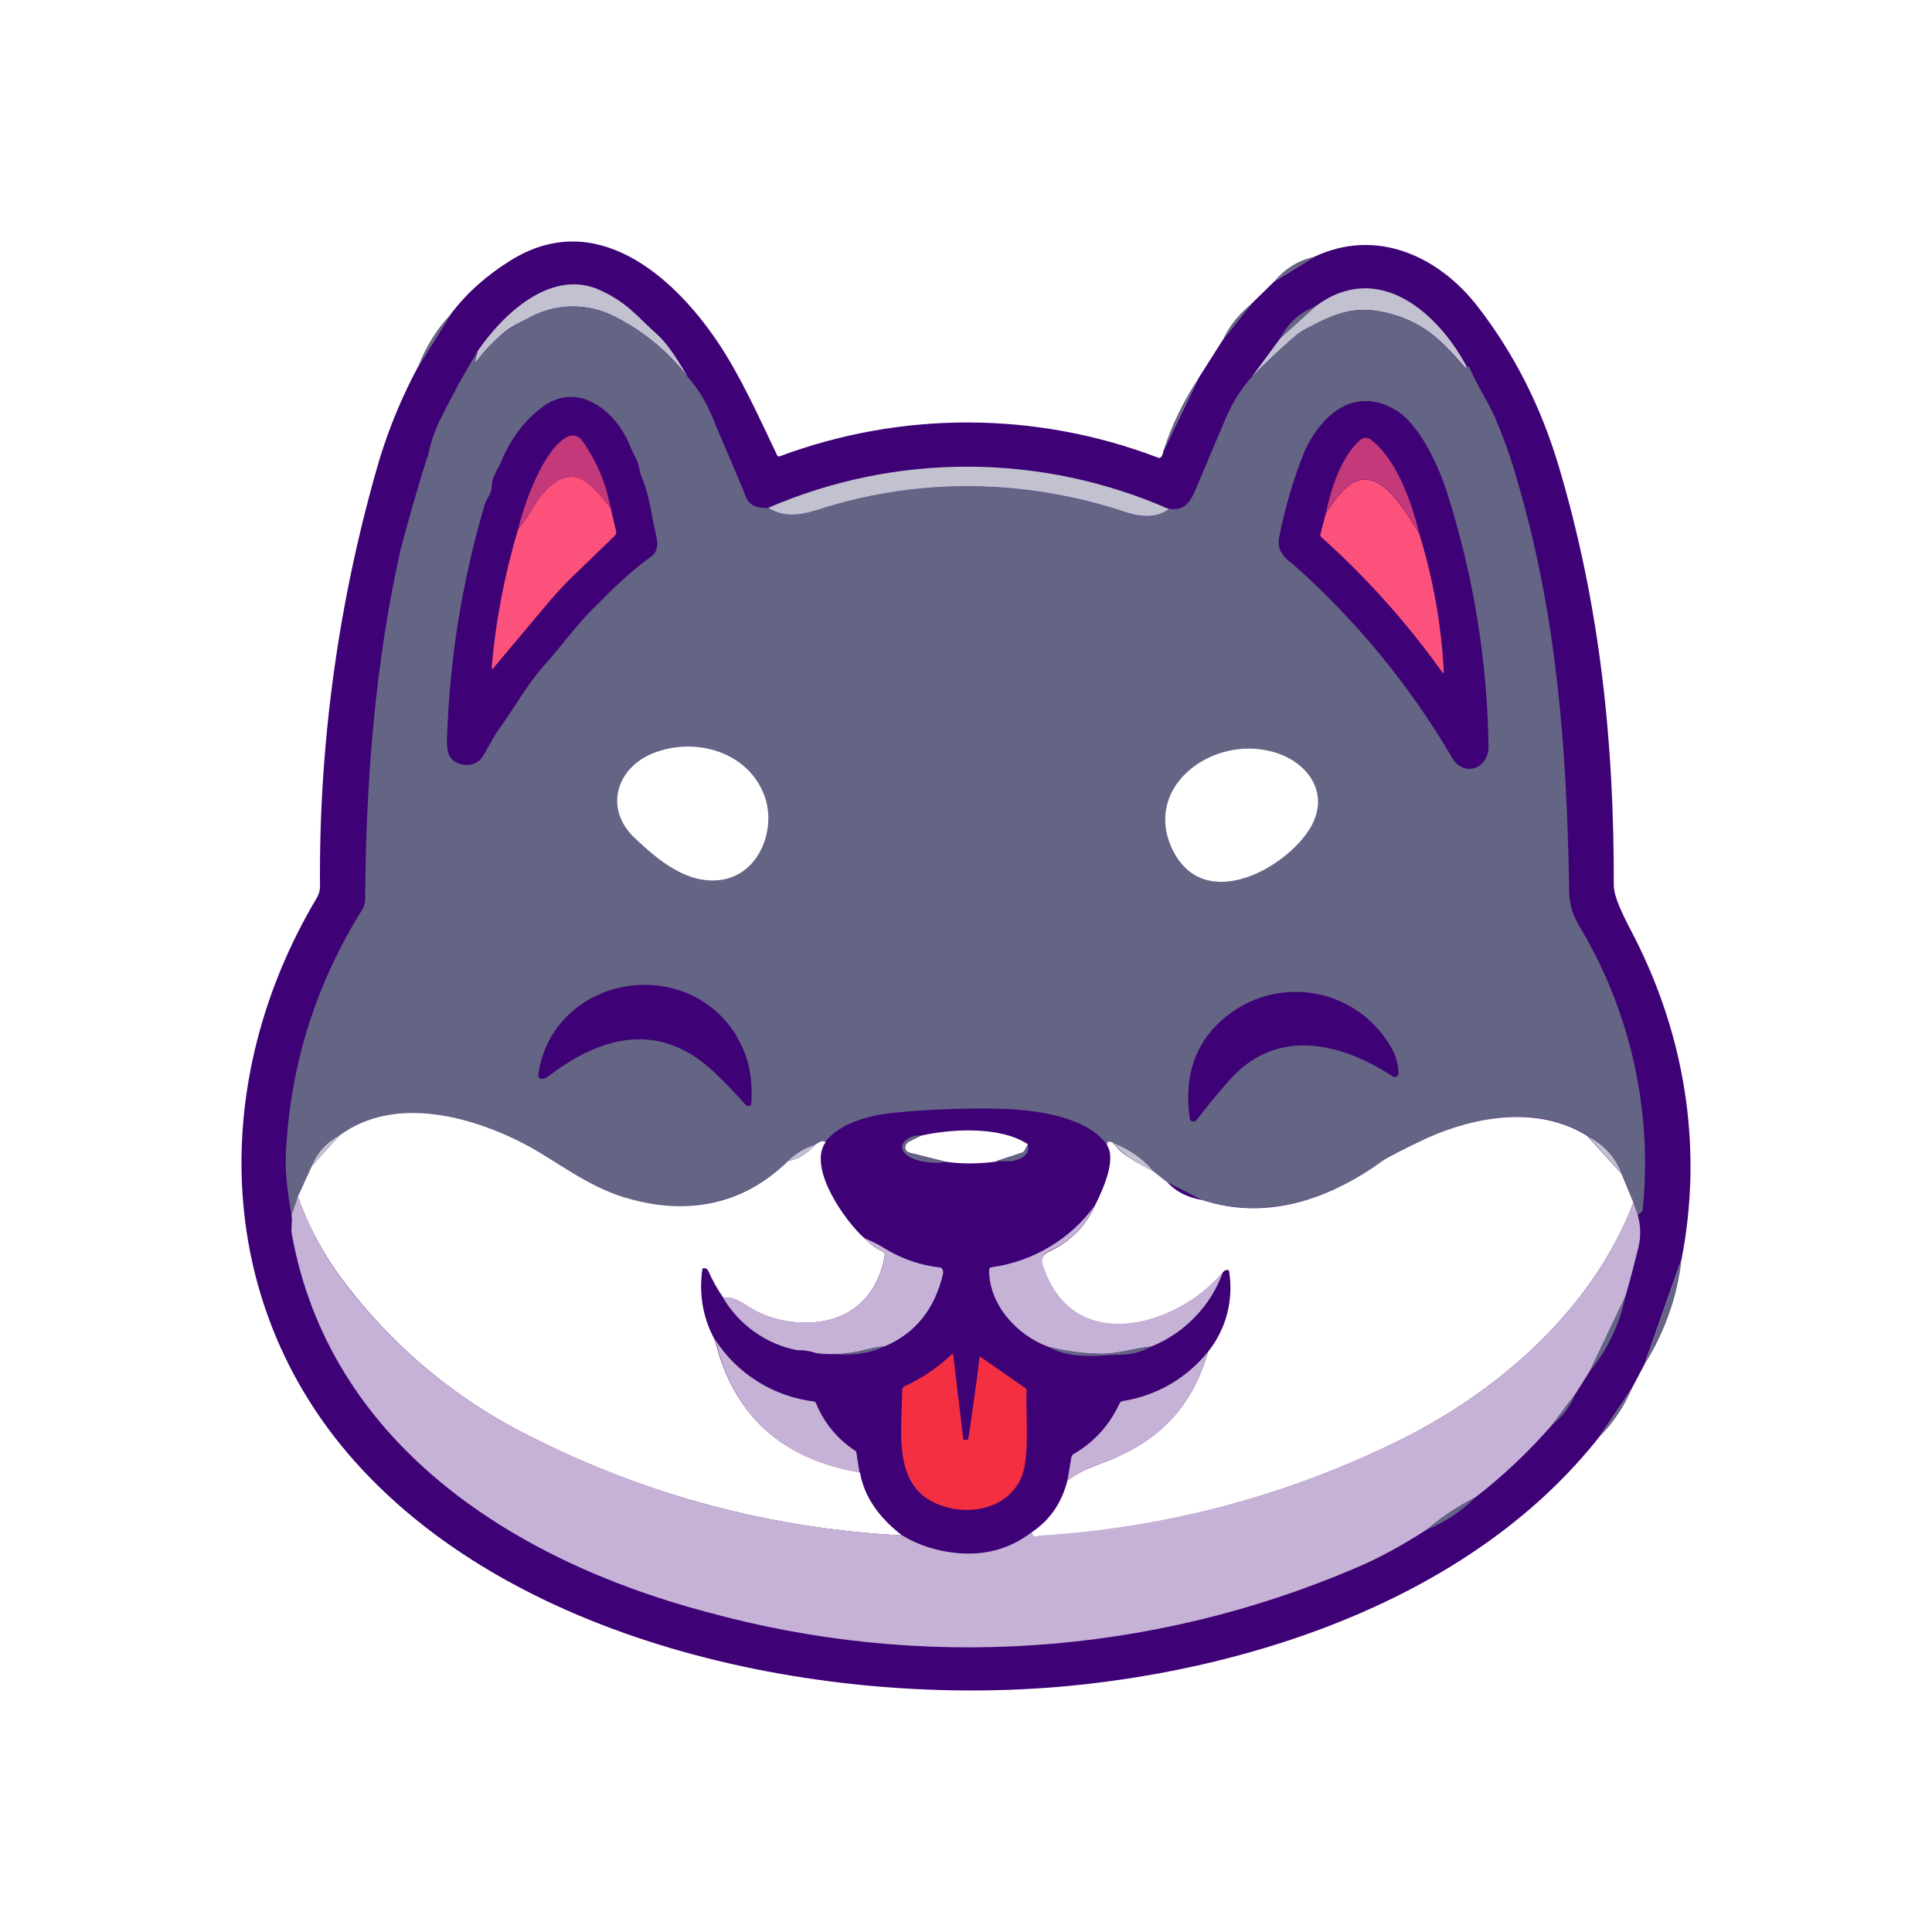 <svg width="24" height="24" viewBox="0 0 24 24" fill="none" xmlns="http://www.w3.org/2000/svg">
<rect x="0" y="0" width="24" height="24" fill="#333333" stroke="none"/>
<g clip-path="url(#clip0_328_47011)">
<path d="M24 0H0V24H24V0Z" fill="white"/>
<path d="M14.451 5.605L14.891 4.694L15.193 4.218L15.542 3.778L15.828 3.498L16.325 3.191C17.098 2.825 17.871 3.18 18.358 3.81C18.808 4.392 19.142 5.049 19.364 5.795C19.878 7.521 20.052 9.236 20.047 10.994C20.047 11.206 20.28 11.576 20.375 11.788C20.957 13 21.143 14.329 20.889 15.642L20.428 16.949L20.269 17.251L19.867 17.849C18.332 19.797 15.674 20.718 13.25 20.946C10.275 21.221 6.463 20.459 4.409 18.156C2.63 16.16 2.609 13.381 3.933 11.158C3.963 11.109 3.978 11.051 3.975 10.994C3.962 9.202 4.212 7.419 4.716 5.7C4.838 5.303 4.997 4.922 5.193 4.556L5.605 3.895C5.807 3.63 6.055 3.413 6.347 3.233C7.395 2.582 8.353 3.418 8.909 4.239C9.195 4.662 9.422 5.17 9.65 5.647C9.655 5.668 9.671 5.673 9.687 5.668C11.202 5.103 12.871 5.108 14.383 5.684C14.404 5.695 14.42 5.684 14.43 5.668C14.442 5.649 14.45 5.627 14.451 5.605Z" fill="#3E0176"/>
<path d="M15.828 3.498L16.325 3.191C16.129 3.234 15.965 3.334 15.828 3.498Z" fill="#646484"/>
<path d="M8.544 4.684C8.302 4.368 7.99 4.111 7.634 3.932C7.468 3.847 7.283 3.804 7.096 3.807C6.91 3.811 6.727 3.861 6.564 3.953L6.427 4.022C6.236 4.118 6.067 4.308 5.934 4.472C5.908 4.504 5.897 4.499 5.908 4.462L5.934 4.361C6.252 3.895 6.834 3.355 7.417 3.588C7.787 3.747 7.909 3.927 8.158 4.149C8.269 4.245 8.396 4.425 8.544 4.684ZM18.216 4.546V4.562C18.211 4.573 18.2 4.573 18.195 4.562C17.904 4.223 17.681 3.996 17.221 3.885C16.819 3.789 16.57 3.901 16.226 4.086C16.173 4.112 16.12 4.144 16.077 4.186C15.903 4.335 15.728 4.504 15.548 4.684L15.908 4.197L16.342 3.805C17.12 3.223 17.861 3.885 18.216 4.546Z" fill="#C1C1CF"/>
<path d="M15.547 3.778L15.193 4.218C15.272 4.043 15.394 3.9 15.542 3.778H15.547ZM15.908 4.197L16.342 3.805C16.14 3.884 15.998 4.017 15.908 4.197Z" fill="#646484"/>
<path d="M8.544 4.685C8.666 4.822 8.766 4.981 8.846 5.172C8.989 5.526 9.131 5.833 9.269 6.177C9.306 6.273 9.396 6.315 9.544 6.31C9.82 6.49 10.105 6.342 10.376 6.262C11.572 5.929 12.837 5.976 14.012 6.373C14.198 6.437 14.372 6.432 14.521 6.32C14.685 6.347 14.769 6.267 14.833 6.124L15.214 5.225C15.299 5.018 15.41 4.838 15.547 4.685C15.727 4.505 15.902 4.335 16.077 4.187C16.119 4.145 16.172 4.113 16.225 4.081C16.569 3.901 16.818 3.79 17.22 3.885C17.681 3.996 17.903 4.224 18.195 4.568C18.2 4.573 18.205 4.573 18.21 4.563V4.547C18.237 4.547 18.253 4.558 18.263 4.584C18.353 4.79 18.486 4.997 18.565 5.172C18.682 5.44 18.779 5.716 18.856 5.997C19.343 7.654 19.465 9.333 19.492 11.027C19.492 11.339 19.581 11.429 19.725 11.688C20.285 12.705 20.523 13.868 20.407 15.023C20.407 15.032 20.404 15.04 20.399 15.048C20.395 15.055 20.388 15.062 20.381 15.066L20.344 15.092L20.291 14.939L20.143 14.579C20.058 14.367 19.915 14.208 19.714 14.102C19.105 13.732 18.353 13.859 17.734 14.134C17.443 14.266 17.258 14.356 17.183 14.415C16.527 14.891 15.743 15.166 14.934 14.907L14.499 14.685L14.325 14.547C14.18 14.375 13.989 14.248 13.774 14.182C13.758 14.182 13.753 14.192 13.748 14.203L13.753 14.224C13.509 13.869 12.853 13.785 12.44 13.774C12.001 13.763 11.556 13.779 11.117 13.822C10.831 13.848 10.428 13.943 10.248 14.192C10.238 14.16 10.196 14.171 10.121 14.224C10 14.256 9.894 14.319 9.793 14.42C9.53 14.683 9.198 14.864 8.835 14.944C8.472 15.024 8.093 14.998 7.744 14.87C7.3 14.732 6.924 14.436 6.58 14.245C5.897 13.875 4.912 13.589 4.213 14.108C4.055 14.187 3.949 14.314 3.875 14.483L3.7 14.865L3.621 15.098C3.578 14.843 3.536 14.568 3.552 14.319C3.605 13.229 3.922 12.223 4.505 11.291C4.529 11.246 4.54 11.194 4.536 11.143C4.547 9.698 4.658 8.242 4.976 6.829C5.076 6.447 5.185 6.067 5.304 5.69L5.315 5.669C5.346 5.51 5.399 5.352 5.473 5.203C5.616 4.912 5.77 4.632 5.934 4.362L5.908 4.462C5.897 4.499 5.908 4.505 5.929 4.473C6.094 4.25 6.312 4.071 6.564 3.954C6.726 3.862 6.909 3.812 7.096 3.808C7.283 3.804 7.467 3.847 7.633 3.933C7.956 4.086 8.263 4.335 8.544 4.685ZM5.193 4.558L5.606 3.896C5.426 4.086 5.288 4.309 5.193 4.558Z" fill="#646484"/>
<path d="M14.451 5.605L14.89 4.694C14.7 4.985 14.552 5.287 14.451 5.605Z" fill="#646484"/>
<path d="M7.348 7.58C7.157 7.77 6.972 8.03 6.771 8.252C6.543 8.506 6.379 8.813 6.178 9.088C6.104 9.194 6.046 9.332 5.982 9.417C5.887 9.544 5.67 9.523 5.59 9.401C5.564 9.358 5.548 9.284 5.553 9.178C5.585 8.194 5.739 7.225 6.019 6.277C6.04 6.198 6.109 6.129 6.109 6.044C6.109 5.928 6.178 5.838 6.215 5.759C6.342 5.446 6.522 5.213 6.755 5.044C7.2 4.726 7.681 5.134 7.835 5.563L7.898 5.69C7.941 5.769 7.941 5.859 7.978 5.944C8.068 6.156 8.1 6.436 8.153 6.664C8.184 6.78 8.158 6.865 8.084 6.918C7.83 7.098 7.623 7.304 7.348 7.58ZM16.024 6.981C15.934 6.907 15.866 6.817 15.887 6.69C15.958 6.321 16.064 5.959 16.204 5.61C16.395 5.187 16.797 4.79 17.316 5.081C17.639 5.256 17.883 5.817 17.988 6.156C18.306 7.172 18.476 8.21 18.491 9.274C18.491 9.549 18.19 9.66 18.041 9.417C17.506 8.502 16.827 7.68 16.03 6.981H16.024Z" fill="#3E0176"/>
<path d="M7.585 6.308C7.384 6.07 7.162 5.742 6.828 6.044C6.622 6.234 6.595 6.409 6.437 6.573C6.505 6.271 6.754 5.567 7.051 5.424C7.081 5.41 7.116 5.406 7.149 5.415C7.182 5.424 7.211 5.444 7.231 5.472C7.411 5.726 7.527 6.001 7.585 6.308ZM17.633 6.637C17.464 6.351 17.135 5.753 16.77 6.023C16.675 6.097 16.574 6.208 16.474 6.361C16.532 6.07 16.669 5.657 16.902 5.461C16.92 5.447 16.943 5.439 16.966 5.439C16.989 5.439 17.012 5.447 17.029 5.461C17.352 5.705 17.543 6.256 17.633 6.637Z" fill="#C33979"/>
<path d="M14.521 6.324C14.373 6.43 14.203 6.43 14.013 6.372C12.837 5.975 11.577 5.927 10.376 6.266C10.106 6.34 9.82 6.488 9.544 6.308C10.33 5.968 11.178 5.794 12.034 5.797C12.89 5.8 13.737 5.979 14.521 6.324Z" fill="#C1C1CF"/>
<path d="M7.585 6.31L7.654 6.601C7.656 6.61 7.656 6.62 7.653 6.63C7.65 6.639 7.645 6.647 7.638 6.654L7.108 7.167C7.003 7.268 6.907 7.374 6.812 7.485L6.124 8.305C6.113 8.316 6.108 8.311 6.108 8.3C6.156 7.718 6.267 7.141 6.436 6.574C6.595 6.41 6.621 6.236 6.828 6.045C7.167 5.743 7.384 6.071 7.585 6.31ZM17.633 6.638C17.802 7.188 17.903 7.75 17.934 8.321C17.94 8.369 17.929 8.374 17.903 8.332C17.466 7.723 16.964 7.163 16.404 6.664C16.401 6.654 16.401 6.643 16.404 6.633L16.473 6.368C16.579 6.209 16.674 6.098 16.77 6.024C17.135 5.759 17.458 6.352 17.633 6.638Z" fill="#FC517B"/>
<path d="M7.887 10.412C7.49 10.041 7.659 9.506 8.167 9.337C8.681 9.162 9.295 9.358 9.491 9.872C9.65 10.274 9.448 10.856 8.961 10.93C8.543 10.989 8.188 10.697 7.887 10.412ZM16.277 10.284C15.986 10.777 14.965 11.359 14.568 10.56C14.197 9.803 15.002 9.173 15.732 9.321C16.209 9.411 16.547 9.829 16.277 10.284Z" fill="white"/>
<path d="M9.142 12.863C9.306 13.122 9.354 13.408 9.332 13.71C9.332 13.736 9.311 13.747 9.279 13.736L9.264 13.726C9.143 13.588 9.015 13.455 8.882 13.329C8.21 12.683 7.48 12.852 6.797 13.382C6.77 13.397 6.744 13.408 6.717 13.397C6.712 13.397 6.708 13.395 6.703 13.393C6.699 13.39 6.695 13.387 6.692 13.383C6.69 13.379 6.687 13.374 6.686 13.37C6.685 13.365 6.685 13.36 6.686 13.355C6.855 12.137 8.496 11.82 9.147 12.863H9.142ZM17.262 12.979C17.331 13.085 17.369 13.201 17.374 13.334L17.369 13.355L17.353 13.371C17.345 13.376 17.336 13.379 17.326 13.379C17.317 13.379 17.307 13.376 17.3 13.371C16.654 12.947 15.849 12.757 15.267 13.424C15.123 13.586 14.985 13.754 14.854 13.927H14.838C14.832 13.93 14.826 13.931 14.819 13.931C14.813 13.931 14.807 13.93 14.801 13.927C14.796 13.924 14.791 13.92 14.787 13.916C14.784 13.911 14.781 13.906 14.78 13.9C14.7 13.339 14.864 12.9 15.277 12.593C15.43 12.479 15.605 12.398 15.79 12.356C15.976 12.313 16.169 12.31 16.356 12.347C16.542 12.383 16.72 12.458 16.876 12.567C17.032 12.676 17.164 12.816 17.262 12.979Z" fill="#3E0176"/>
<path d="M9.793 14.42C9.92 14.399 10.026 14.33 10.121 14.224C10.195 14.171 10.238 14.161 10.254 14.192C10.031 14.51 10.502 15.177 10.741 15.384C10.804 15.452 10.873 15.505 10.952 15.542C10.968 15.542 10.979 15.558 10.984 15.569C10.989 15.579 10.995 15.595 10.989 15.606C10.883 16.209 10.423 16.49 9.835 16.421C9.623 16.395 9.438 16.326 9.279 16.22C9.152 16.135 9.052 16.104 8.988 16.125C8.914 16.019 8.851 15.908 8.798 15.786C8.794 15.777 8.787 15.769 8.779 15.763C8.77 15.757 8.76 15.754 8.75 15.754C8.747 15.753 8.744 15.753 8.741 15.754C8.739 15.754 8.736 15.755 8.733 15.756C8.731 15.758 8.729 15.76 8.727 15.762C8.725 15.764 8.724 15.767 8.724 15.77C8.681 16.088 8.734 16.379 8.882 16.649C9.11 17.575 9.708 18.126 10.682 18.29C10.735 18.586 10.91 18.846 11.206 19.073C9.594 18.993 8.018 18.573 6.58 17.84C5.617 17.361 4.788 16.651 4.166 15.775C3.971 15.493 3.815 15.187 3.7 14.865L3.874 14.484L4.213 14.108C4.912 13.589 5.897 13.875 6.58 14.245C6.924 14.436 7.3 14.732 7.744 14.87C8.501 15.108 9.221 14.981 9.793 14.42ZM19.714 14.108L20.142 14.579L20.291 14.939C19.798 16.225 18.687 17.231 17.448 17.861C16.027 18.574 14.476 18.99 12.89 19.084C12.837 19.095 12.816 19.079 12.821 19.031C13.049 18.878 13.192 18.66 13.26 18.39C13.356 18.316 13.472 18.258 13.61 18.205C14.335 17.951 14.79 17.543 15.007 16.792C15.119 16.652 15.2 16.49 15.245 16.316C15.289 16.143 15.297 15.962 15.267 15.786C15.265 15.783 15.263 15.78 15.26 15.779C15.257 15.777 15.254 15.776 15.251 15.775H15.24C15.222 15.779 15.205 15.788 15.193 15.802C14.621 16.49 13.313 16.861 12.948 15.712C12.938 15.68 12.94 15.646 12.953 15.616C12.969 15.59 12.99 15.564 13.022 15.553C13.292 15.426 13.488 15.235 13.604 14.971C13.7 14.78 13.869 14.409 13.753 14.229V14.203C13.753 14.192 13.758 14.182 13.774 14.182C13.795 14.182 13.811 14.187 13.827 14.198C13.933 14.346 14.15 14.462 14.324 14.547L14.499 14.685C14.605 14.801 14.748 14.875 14.933 14.907C15.743 15.172 16.527 14.891 17.183 14.415C17.262 14.362 17.448 14.267 17.734 14.134C18.353 13.859 19.11 13.737 19.714 14.108ZM12.768 14.219L12.731 14.288C12.722 14.305 12.707 14.318 12.689 14.325L12.371 14.431C12.159 14.457 11.953 14.462 11.746 14.431L11.296 14.319C11.282 14.316 11.269 14.309 11.259 14.298C11.25 14.287 11.245 14.274 11.244 14.259C11.243 14.245 11.247 14.231 11.254 14.219C11.259 14.206 11.269 14.195 11.28 14.187L11.439 14.108C11.81 14.023 12.424 13.986 12.768 14.214V14.219Z" fill="white"/>
<path d="M3.875 14.483L4.213 14.107C4.06 14.187 3.943 14.314 3.875 14.483Z" fill="#C1C1CF"/>
<path d="M11.434 14.107L11.281 14.187C11.269 14.194 11.26 14.205 11.254 14.218C11.247 14.231 11.243 14.245 11.244 14.259C11.245 14.273 11.251 14.287 11.26 14.298L11.297 14.319L11.747 14.435C11.609 14.462 11.286 14.435 11.217 14.293C11.159 14.181 11.334 14.091 11.434 14.107Z" fill="#646484"/>
<path d="M19.714 14.107C19.915 14.213 20.063 14.366 20.143 14.578L19.714 14.102V14.107ZM13.822 14.197C14.018 14.271 14.187 14.382 14.325 14.546C14.134 14.467 13.963 14.348 13.822 14.197Z" fill="#C1C1CF"/>
<path d="M12.768 14.219C12.795 14.325 12.726 14.393 12.567 14.425H12.366L12.689 14.319C12.706 14.314 12.721 14.303 12.731 14.287L12.768 14.219Z" fill="#646484"/>
<path d="M9.793 14.419C9.92 14.398 10.026 14.329 10.121 14.224C10.005 14.255 9.894 14.319 9.793 14.419Z" fill="#C1C1CF"/>
<path d="M3.7 14.858C3.827 15.213 3.986 15.52 4.166 15.779C4.789 16.654 5.618 17.361 6.58 17.839C8.018 18.571 9.595 18.992 11.207 19.072C11.413 19.199 11.651 19.273 11.916 19.295C12.26 19.321 12.562 19.231 12.821 19.03C12.816 19.078 12.837 19.093 12.89 19.083L12.964 19.072C14.525 18.972 16.05 18.56 17.448 17.86C18.692 17.225 19.799 16.224 20.291 14.938L20.344 15.091C20.381 15.224 20.386 15.356 20.354 15.493C20.301 15.705 20.248 15.912 20.19 16.108L19.751 17.029L19.571 17.315L19.28 17.701C18.989 18.035 18.671 18.336 18.327 18.601C18.11 18.712 17.909 18.845 17.729 18.998C17.416 19.199 17.125 19.358 16.85 19.474C14.294 20.57 11.441 20.762 8.761 20.02C6.336 19.374 4.092 17.907 3.626 15.335C3.61 15.255 3.636 15.176 3.621 15.097L3.7 14.864V14.858Z" fill="#C5B2D6"/>
<path d="M13.605 14.964C13.488 15.229 13.293 15.424 13.023 15.546C12.992 15.56 12.968 15.584 12.954 15.615C12.942 15.646 12.942 15.68 12.954 15.71C13.314 16.854 14.621 16.483 15.193 15.8C15.118 16.009 15.001 16.199 14.847 16.358C14.694 16.518 14.509 16.643 14.304 16.727C14.081 16.748 13.88 16.822 13.674 16.817C13.462 16.817 13.25 16.785 13.028 16.732C12.641 16.594 12.287 16.213 12.287 15.779C12.287 15.758 12.297 15.747 12.318 15.742C12.574 15.707 12.82 15.62 13.041 15.487C13.262 15.355 13.454 15.178 13.605 14.969V14.964ZM10.741 15.382C10.831 15.419 10.916 15.461 11 15.514C11.21 15.642 11.445 15.721 11.689 15.747C11.695 15.752 11.702 15.758 11.706 15.766C11.711 15.773 11.714 15.781 11.715 15.79V15.822C11.614 16.256 11.376 16.563 10.984 16.727C10.916 16.727 10.826 16.748 10.709 16.78C10.525 16.82 10.335 16.831 10.148 16.811C10.069 16.785 9.989 16.769 9.91 16.774C9.718 16.738 9.536 16.661 9.377 16.548C9.217 16.436 9.083 16.291 8.983 16.123C9.052 16.102 9.153 16.134 9.28 16.218C9.439 16.324 9.624 16.393 9.836 16.419C10.423 16.488 10.889 16.208 10.99 15.604L10.984 15.567C10.977 15.555 10.966 15.546 10.953 15.541C10.871 15.504 10.799 15.45 10.741 15.382Z" fill="#C5B2D6"/>
<path d="M20.889 15.643C20.836 16.109 20.683 16.543 20.429 16.95L20.889 15.643ZM20.19 16.109C20.122 16.442 19.979 16.754 19.751 17.03L20.19 16.109Z" fill="#646484"/>
<path d="M8.888 16.648C9.024 16.857 9.205 17.034 9.417 17.165C9.629 17.297 9.868 17.381 10.116 17.41C10.125 17.415 10.132 17.422 10.137 17.431C10.236 17.677 10.411 17.887 10.635 18.029L10.64 18.056L10.677 18.294C9.708 18.125 9.11 17.574 8.888 16.653V16.648Z" fill="#C5B2D6"/>
<path d="M10.984 16.727C10.703 16.86 10.454 16.823 10.168 16.823C10.386 16.833 10.566 16.818 10.709 16.775C10.825 16.749 10.915 16.727 10.984 16.727ZM14.303 16.727C14.192 16.791 14.07 16.823 13.943 16.828C13.694 16.828 13.329 16.902 13.027 16.733C13.249 16.786 13.467 16.812 13.673 16.818C13.88 16.823 14.081 16.749 14.303 16.727Z" fill="#646484"/>
<path d="M15.007 16.79C14.795 17.542 14.335 17.95 13.615 18.203C13.472 18.256 13.355 18.315 13.26 18.389L13.308 18.108C13.309 18.098 13.313 18.089 13.318 18.081C13.324 18.072 13.331 18.066 13.34 18.061C13.594 17.912 13.784 17.701 13.906 17.436C13.91 17.427 13.915 17.42 13.923 17.414C13.93 17.409 13.939 17.405 13.948 17.404C14.366 17.339 14.743 17.12 15.007 16.79Z" fill="#C5B2D6"/>
<path d="M12.001 17.887C12.006 17.887 12.017 17.887 12.027 17.876C12.081 17.535 12.128 17.192 12.17 16.849L12.742 17.246C12.752 17.252 12.752 17.262 12.752 17.267C12.742 17.596 12.79 18.061 12.699 18.326C12.525 18.781 11.948 18.855 11.561 18.644C11.09 18.379 11.207 17.728 11.207 17.267C11.207 17.257 11.21 17.247 11.215 17.239C11.221 17.23 11.229 17.224 11.238 17.22C11.457 17.119 11.657 16.983 11.831 16.817C11.835 16.819 11.837 16.821 11.839 16.824C11.841 16.826 11.842 16.83 11.842 16.833L11.964 17.86C11.964 17.881 11.974 17.892 12.001 17.887Z" fill="#F42F42"/>
<path d="M20.27 17.252C20.174 17.474 20.042 17.675 19.867 17.85L20.27 17.252ZM19.571 17.315C19.507 17.469 19.412 17.596 19.28 17.702L19.571 17.315ZM18.321 18.607C18.152 18.777 17.951 18.909 17.729 18.999C17.909 18.845 18.105 18.713 18.321 18.607Z" fill="#646484"/>
</g>
<defs>
<clipPath id="clip0_328_47011">
<rect width="24" height="24" fill="white"/>
</clipPath>
</defs>
</svg>
